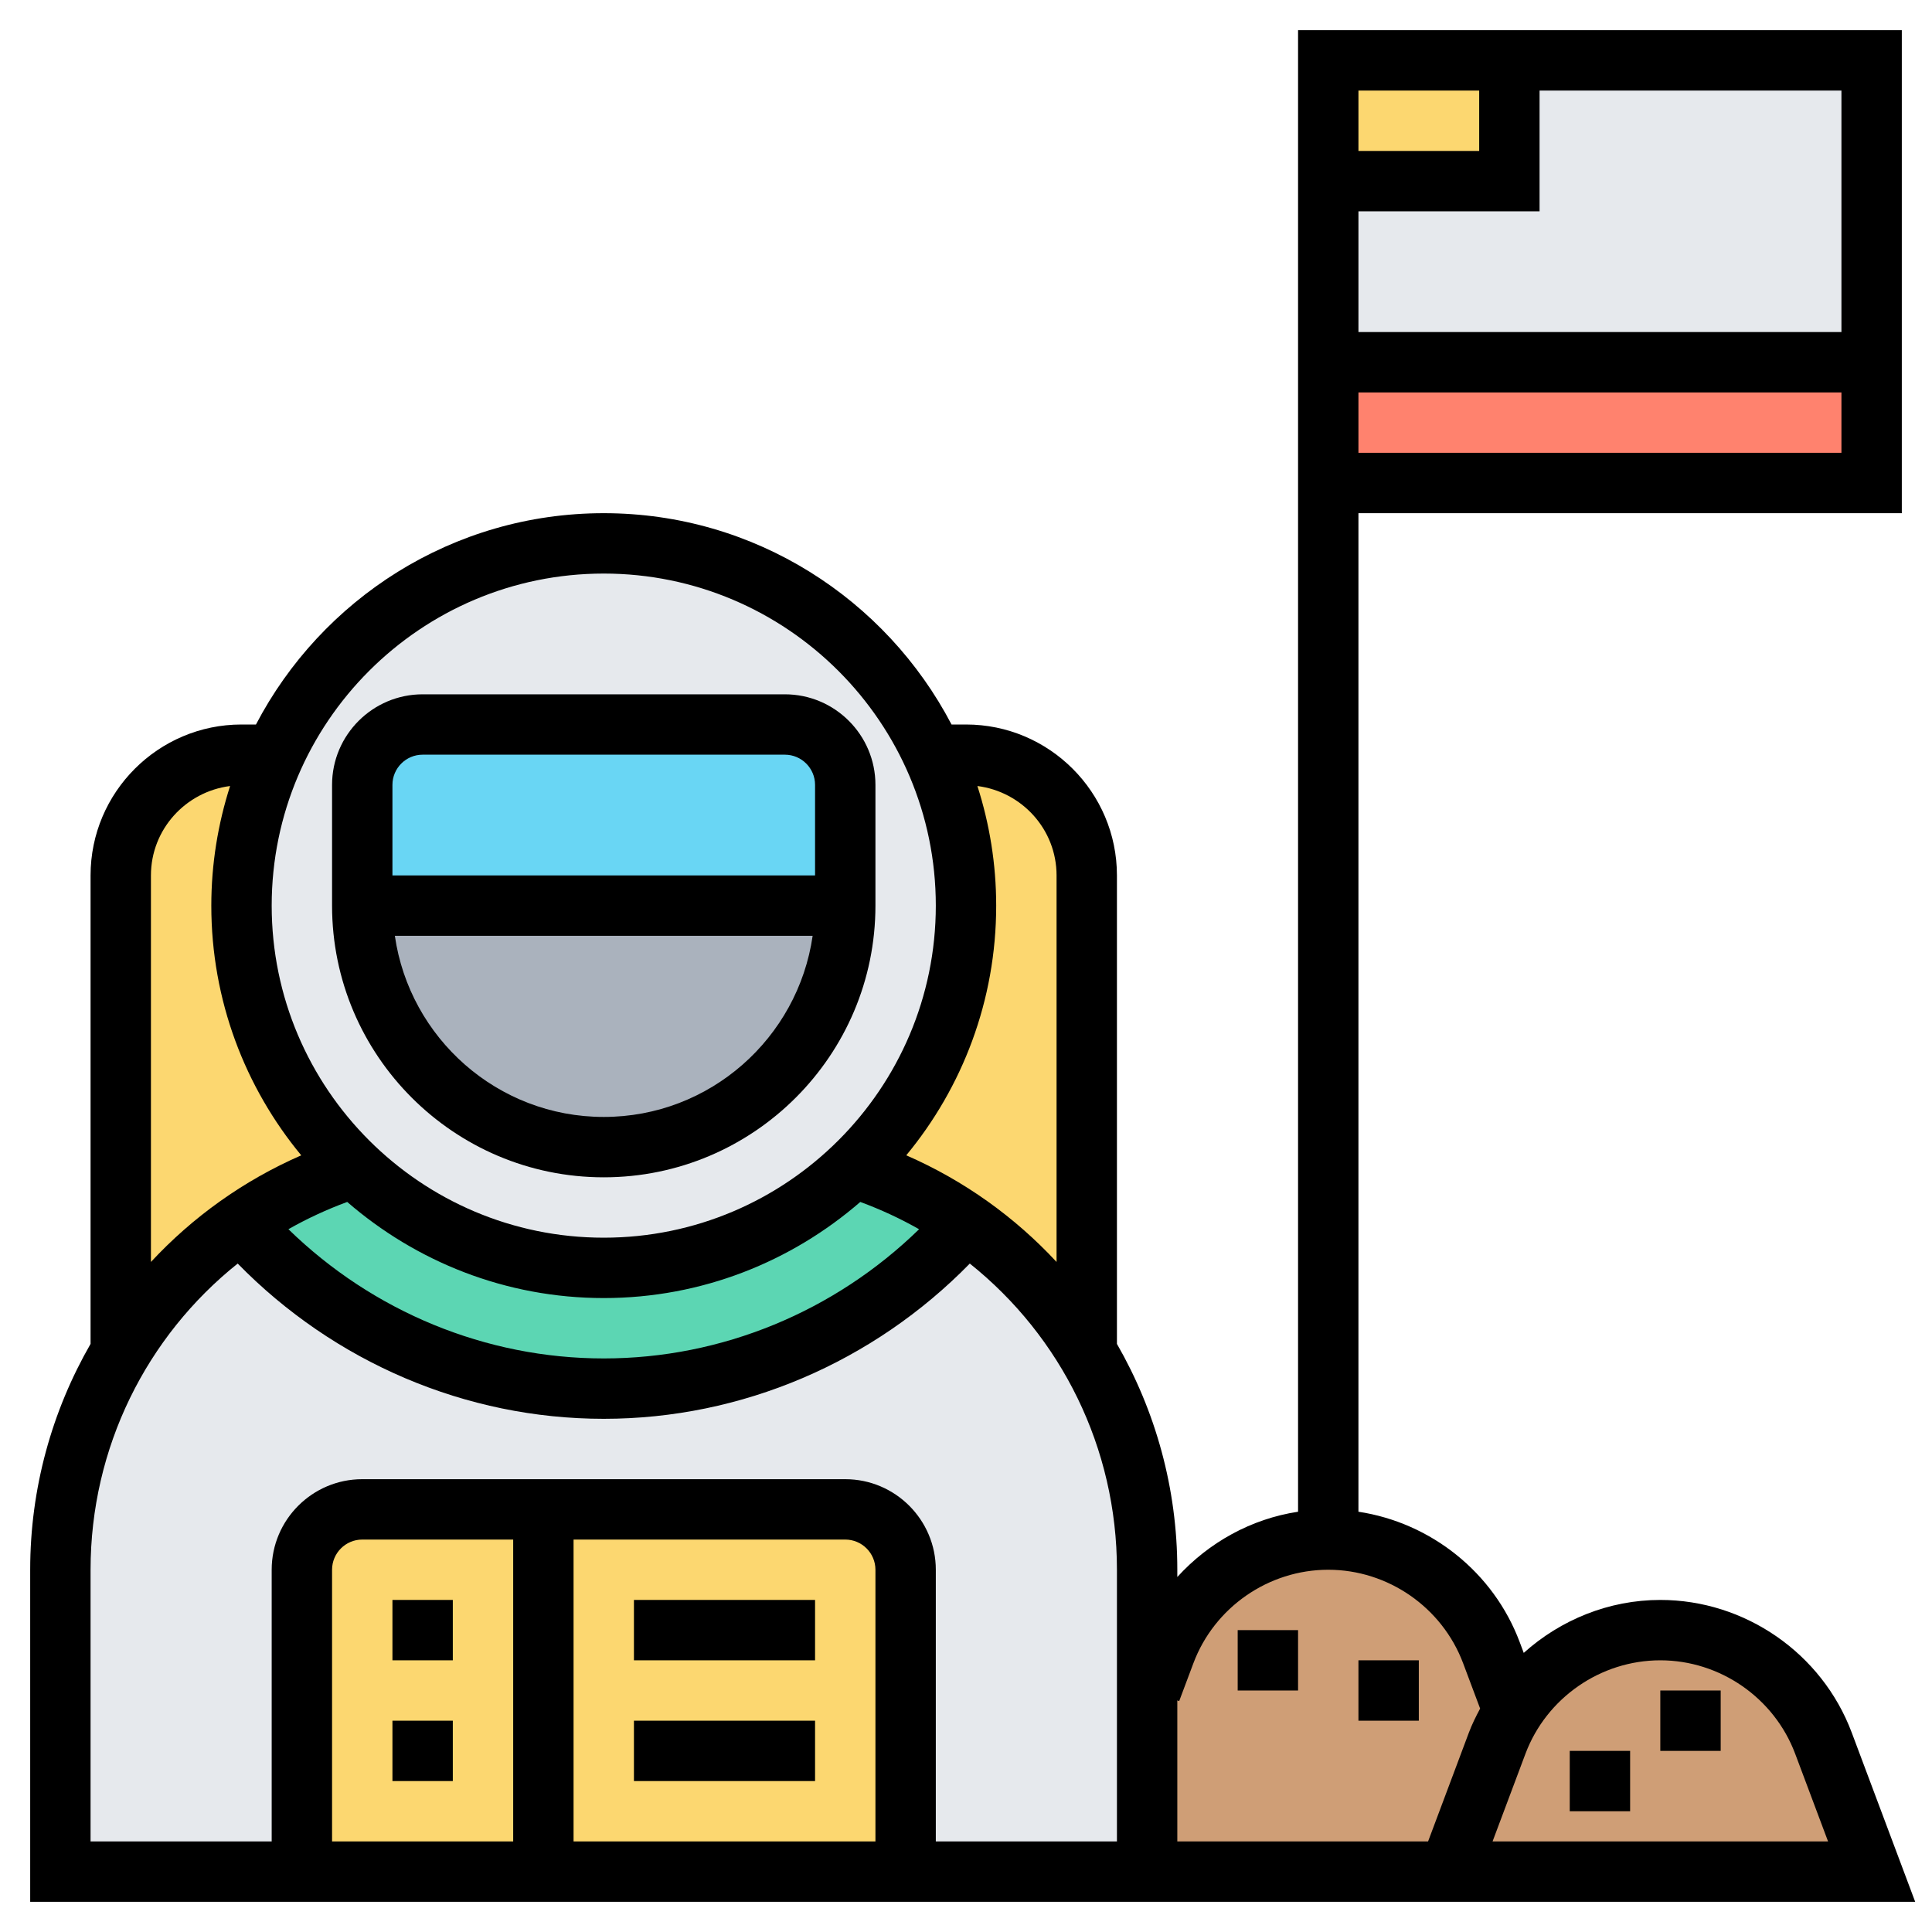 <svg id="Layer_5" enable-background="new 0 0 64 64" height="512" viewBox="0 0 64 64" width="512" xmlns="http://www.w3.org/2000/svg"><path d="m48 62 1.6-4.25c.14-.38.32-.74.53-1.07 1.04-1.65 2.86-2.68 4.87-2.68 2.41 0 4.56 1.49 5.4 3.75l1.6 4.25h-12.87z" fill="#cf9e76"/><path d="m49.4 54.75.73 1.93c-.21.33-.39.69-.53 1.07l-1.6 4.25h-10v-6h.12l.48-1.25c.84-2.26 2.99-3.75 5.4-3.75 1.2 0 2.34.37 3.29 1.03.94.65 1.69 1.59 2.11 2.72z" fill="#cf9e76"/><path d="m36 44.8c.01-.01.01-.01 0-.01-1.01-1.69-2.37-3.14-3.98-4.26v.01c-2.93 3.34-7.22 5.46-12.02 5.46s-9.09-2.12-12.02-5.46v-.01c-1.61 1.12-2.97 2.57-3.98 4.26-.01 0-.01 0 0 .01-1.27 2.1-2 4.57-2 7.2v10h36v-6-4c0-2.63-.73-5.1-2-7.2z" fill="#e6e9ed"/><g fill="#fcd770"><path d="m30 52v10h-12v-12h10c1.1 0 2 .9 2 2z"/><path d="m10 62v-10c0-1.1.9-2 2-2h6v12z"/><path d="m8 30c0 3.41 1.42 6.48 3.7 8.68-1.34.43-2.59 1.06-3.72 1.85-1.61 1.12-2.97 2.57-3.98 4.26v-15.79c0-2.21 1.79-4 4-4h1.08c-.69 1.52-1.08 3.21-1.08 5z"/><path d="m36 29v15.79c-1.01-1.69-2.37-3.14-3.98-4.26-1.13-.79-2.38-1.42-3.72-1.85 2.28-2.2 3.7-5.27 3.7-8.68 0-1.79-.39-3.48-1.08-5h1.08c2.21 0 4 1.79 4 4z"/></g><path d="m32.02 40.53v.01c-2.93 3.34-7.22 5.46-12.02 5.46s-9.09-2.12-12.02-5.46v-.01c1.13-.79 2.38-1.42 3.72-1.85 2.15 2.05 5.07 3.32 8.3 3.32s6.15-1.27 8.3-3.32c1.34.43 2.59 1.06 3.72 1.85z" fill="#5cd6b3"/><path d="m14 24c-1.1 0-2 .9-2 2v4c0 4.42 3.58 8 8 8s8-3.58 8-8v-4c0-1.1-.9-2-2-2zm14.3 14.68c-2.15 2.05-5.07 3.32-8.3 3.32s-6.15-1.27-8.3-3.32c-2.28-2.2-3.7-5.27-3.7-8.68 0-1.79.39-3.48 1.08-5 1.9-4.13 6.07-7 10.92-7s9.02 2.87 10.92 7c.69 1.52 1.08 3.21 1.08 5 0 3.41-1.42 6.48-3.7 8.68z" fill="#e6e9ed"/><path d="m12 30h16c0 4.42-3.58 8-8 8s-8-3.58-8-8z" fill="#aab2bd"/><path d="m28 26v4h-16v-4c0-1.1.9-2 2-2h12c1.1 0 2 .9 2 2z" fill="#69d6f4"/><path d="m62 2v10h-18v-6h6v-4z" fill="#e6e9ed"/><path d="m44 12h18v4h-18z" fill="#ff826e"/><path d="m44 2h6v4h-6z" fill="#fcd770"/><path d="m20 39c4.962 0 9-4.037 9-9v-4c0-1.654-1.346-3-3-3h-12c-1.654 0-3 1.346-3 3v4c0 4.963 4.038 9 9 9zm0-2c-3.519 0-6.432-2.614-6.92-6h13.84c-.488 3.386-3.401 6-6.92 6zm-6-12h12c.551 0 1 .448 1 1v3h-14v-3c0-.552.449-1 1-1z"/><path d="m13 53h2v2h-2z"/><path d="m13 57h2v2h-2z"/><path d="m21 53h6v2h-6z"/><path d="m21 57h6v2h-6z"/><path d="m61.341 57.394c-.986-2.628-3.534-4.394-6.341-4.394-1.702 0-3.303.657-4.524 1.754l-.135-.36c-.867-2.311-2.943-3.953-5.341-4.316v-33.078h18v-16h-20v49.078c-1.553.235-2.958 1.018-4 2.162v-.24c0-2.702-.723-5.261-2-7.482v-15.518c0-2.757-2.243-5-5-5h-.479c-2.172-4.154-6.517-7-11.521-7s-9.349 2.846-11.521 7h-.479c-2.757 0-5 2.243-5 5v15.518c-1.277 2.221-2 4.78-2 7.482v11h37 1 7.557 2.568 14.318zm-16.341-42.394v-2h16v2zm16-4h-16v-4h6v-4h10zm-12-8v2h-4v-2zm-14 26v12.804c-1.376-1.483-3.058-2.694-4.979-3.533 1.86-2.248 2.979-5.131 2.979-8.271 0-1.382-.221-2.712-.622-3.962 1.474.188 2.622 1.437 2.622 2.962zm-23.498 10.816c2.282 1.977 5.249 3.184 8.498 3.184s6.216-1.207 8.498-3.184c.681.251 1.331.553 1.948.904-2.796 2.725-6.534 4.28-10.446 4.28s-7.65-1.555-10.446-4.281c.617-.35 1.267-.652 1.948-.903zm8.498-20.816c6.065 0 11 4.935 11 11s-4.935 11-11 11-11-4.935-11-11 4.935-11 11-11zm-15 10c0-1.525 1.148-2.774 2.622-2.962-.401 1.25-.622 2.58-.622 3.962 0 3.14 1.119 6.023 2.979 8.272-1.921.839-3.603 2.05-4.979 3.532zm24 32h-10v-10h9c.551 0 1 .448 1 1zm-12 0h-6v-9c0-.552.449-1 1-1h5zm20 0h-6v-9c0-1.654-1.346-3-3-3h-16c-1.654 0-3 1.346-3 3v9h-6v-9c0-4.046 1.854-7.731 4.874-10.143 3.196 3.268 7.554 5.143 12.126 5.143s8.93-1.875 12.126-5.143c3.02 2.412 4.874 6.097 4.874 10.143zm2 0v-4.672l.062.023.471-1.255c.694-1.852 2.489-3.096 4.467-3.096s3.773 1.244 4.468 3.097l.563 1.501c-.137.257-.268.519-.372.796l-1.352 3.606zm10.443 0 1.089-2.903c.695-1.853 2.49-3.097 4.468-3.097s3.773 1.244 4.468 3.097l1.089 2.903z"/><path d="m52 58h2v2h-2z"/><path d="m55 56h2v2h-2z"/><path d="m45 55h2v2h-2z"/><path d="m41 54h2v2h-2z"/></svg>